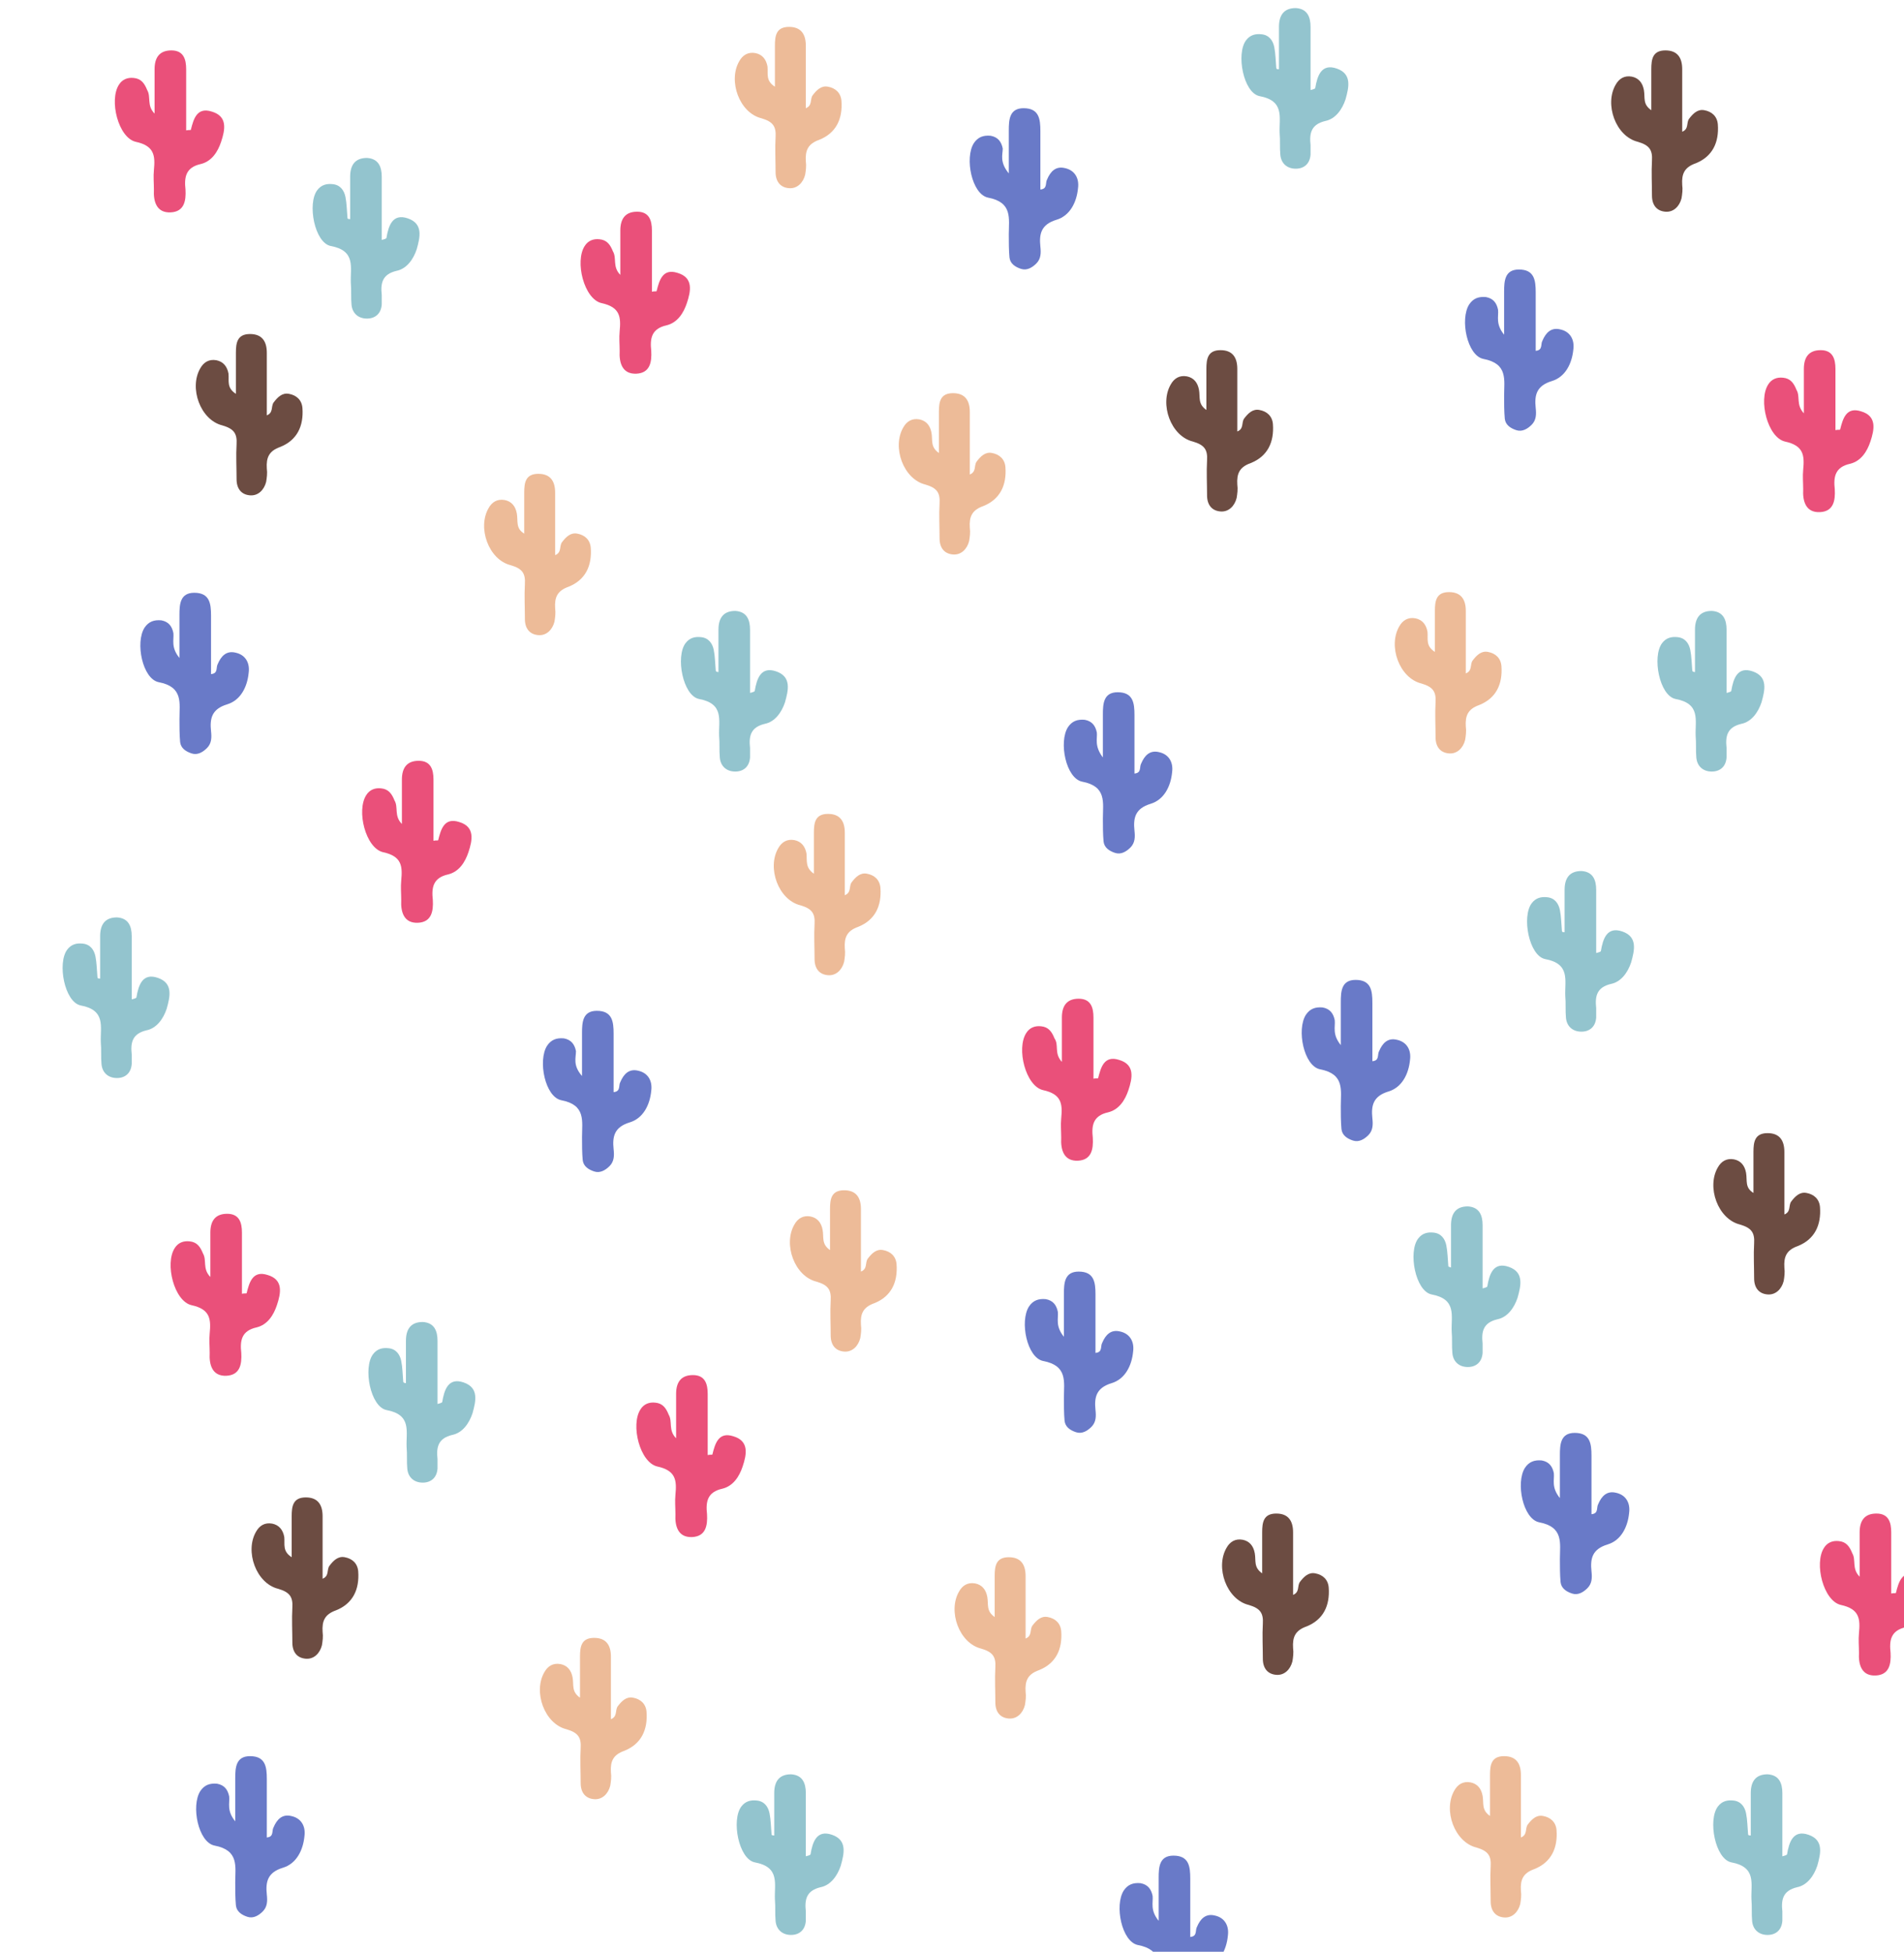 <?xml version="1.0" encoding="utf-8"?>
<!-- Generator: Adobe Illustrator 23.0.4, SVG Export Plug-In . SVG Version: 6.00 Build 0)  -->
<svg version="1.1" id="Layer_1" xmlns="http://www.w3.org/2000/svg" xmlns:xlink="http://www.w3.org/1999/xlink" x="0px" y="0px"
	 viewBox="0 0 283.3 290.4" style="enable-background:new 0 0 283.3 290.4;" xml:space="preserve">
<style type="text/css">
	.st0{fill:#6C4C42;}
	.st1{fill:#697AC8;}
	.st2{fill:#93C4CE;}
	.st3{fill:#EA507A;}
	.st4{fill:#EDBB98;}
</style>
<title>pattern</title>
<path class="st0" d="M179.5,61c0-2,0-4.1,0-6.1c0-1.5,0.2-2.8,2.1-2.8c1.8,0,2.5,1.1,2.5,2.8c0,1.5,0,3.1,0,4.6c0,1.5,0,3.1,0,4.7
	c1-0.4,0.6-1.3,1-1.9c0.6-0.8,1.3-1.5,2.3-1.3c1.1,0.2,1.9,0.9,2,2.1c0.2,2.7-0.8,4.8-3.3,5.8c-1.7,0.6-2.1,1.6-2,3.2
	c0.1,0.7,0,1.4-0.1,2c-0.3,1.2-1.2,2.1-2.4,2c-1.3-0.1-2-1-2-2.4c0-1.7-0.1-3.5,0-5.2c0.1-1.6-0.4-2.3-2.1-2.8
	c-3.3-0.8-5-5.6-3.3-8.5c0.5-0.9,1.3-1.4,2.4-1.2c1,0.2,1.6,0.9,1.8,2C178.6,59.1,178.2,60.1,179.5,61z"/>
<path class="st1" d="M150.1,25.8c0-2.6,0-4.5,0-6.4c0-1.6,0.1-3.3,2.2-3.3c2.3,0,2.5,1.6,2.5,3.4c0,2.9,0,5.8,0,8.7
	c1.1-0.1,0.7-1,1-1.5c0.5-1.2,1.3-2,2.6-1.7c1.5,0.3,2.2,1.5,2,3c-0.2,2.1-1.2,4.1-3.2,4.7c-2.3,0.7-2.6,2.1-2.4,4
	c0.1,0.9,0.1,1.8-0.6,2.5c-0.6,0.6-1.4,1.1-2.3,0.8c-0.9-0.3-1.6-0.8-1.7-1.7c-0.1-1.1-0.1-2.3-0.1-3.4c0-2.4,0.6-4.8-3.1-5.5
	c-2.4-0.5-3.5-5.9-2.1-8.1c0.6-0.9,1.4-1.2,2.5-1.1c1.1,0.2,1.6,0.9,1.8,1.9C149.2,23,148.7,24.1,150.1,25.8z"/>
<path class="st2" d="M52.1,32.6c0-2.1,0-4.2,0-6.3c0-1.7,0.7-2.8,2.5-2.8c1.7,0.1,2.2,1.3,2.2,2.8c0,3.1,0,6.2,0,9.4
	c0.4-0.1,0.7-0.2,0.7-0.3c0.3-1.8,0.9-3.7,3.2-2.9c2.3,0.8,1.8,2.8,1.3,4.6c-0.5,1.5-1.5,2.9-3,3.2c-2.1,0.5-2.4,1.8-2.2,3.6
	c0,0.5,0,1,0,1.4c-0.1,1.4-1,2.1-2.2,2.1c-1.3,0-2.2-0.8-2.3-2.1c-0.1-1,0-2.1-0.1-3.2c-0.1-2.3,0.8-4.8-3-5.5
	c-2.4-0.5-3.5-6.3-2-8.3c0.6-0.8,1.4-1,2.3-0.9c1.1,0.1,1.7,0.9,1.9,1.9c0.2,1,0.2,2,0.3,3.1C51.7,32.6,51.9,32.6,52.1,32.6z"/>
<path class="st2" d="M190.3,10.3c0-2.1,0-4.2,0-6.3c0-1.7,0.7-2.8,2.5-2.8c1.7,0.1,2.2,1.3,2.2,2.8c0,3.1,0,6.2,0,9.4
	c0.4-0.1,0.7-0.2,0.7-0.3c0.3-1.8,0.9-3.7,3.2-2.9c2.3,0.8,1.8,2.8,1.3,4.6c-0.5,1.5-1.5,2.9-3,3.2c-2.1,0.5-2.4,1.8-2.2,3.6
	c0,0.5,0,1,0,1.4c-0.1,1.4-1,2.1-2.2,2.1c-1.3,0-2.2-0.8-2.3-2.1c-0.1-1,0-2.1-0.1-3.2c-0.1-2.3,0.8-4.8-3-5.5
	c-2.4-0.5-3.5-6.3-2-8.3c0.6-0.8,1.4-1,2.3-0.9c1.1,0.1,1.7,0.9,1.9,1.9c0.2,1,0.2,2,0.3,3.1C189.9,10.3,190.1,10.3,190.3,10.3z"/>
<path class="st0" d="M35.1,58.6c0-2,0-4.1,0-6.1c0-1.5,0.2-2.8,2.1-2.8c1.8,0,2.5,1.1,2.5,2.8c0,1.5,0,3.1,0,4.6c0,1.5,0,3.1,0,4.7
	c1-0.4,0.6-1.3,1-1.9c0.6-0.8,1.3-1.5,2.3-1.3c1.1,0.2,1.9,0.9,2,2.1c0.2,2.7-0.8,4.8-3.3,5.8c-1.7,0.6-2.1,1.6-2,3.2
	c0.1,0.7,0,1.4-0.1,2c-0.3,1.2-1.2,2.1-2.4,2c-1.3-0.1-2-1-2-2.4c0-1.7-0.1-3.5,0-5.2c0.1-1.6-0.4-2.3-2.1-2.8
	c-3.3-0.8-5-5.6-3.3-8.5c0.5-0.9,1.3-1.4,2.4-1.2c1,0.2,1.6,0.9,1.8,2C34.1,56.7,33.7,57.7,35.1,58.6z"/>
<path class="st3" d="M92.3,40.9c0-2.4,0-4.5,0-6.6c0-1.7,0.7-2.8,2.5-2.8c1.8,0,2.2,1.3,2.2,2.8c0,3,0,6.1,0,9.1
	c0.4-0.1,0.7,0,0.7-0.1c0.4-1.6,0.9-3.4,3.1-2.7c2.4,0.7,2,2.7,1.4,4.5c-0.5,1.5-1.4,2.9-3,3.3c-2.3,0.5-2.5,2-2.3,3.8
	c0.1,1.7-0.2,3.3-2.2,3.4c-2.1,0.1-2.6-1.6-2.5-3.4c0-1-0.1-1.9,0-2.9c0.2-2.1,0.1-3.6-2.7-4.2c-2.6-0.6-4-6.2-2.5-8.5
	c0.5-0.8,1.3-1.1,2.2-1c1.1,0.1,1.6,0.8,2,1.8C91.8,38.4,91.1,39.7,92.3,40.9z"/>
<path class="st3" d="M59.8,122.6c0-2.4,0-4.5,0-6.6c0-1.7,0.7-2.8,2.5-2.8c1.8,0,2.2,1.3,2.2,2.8c0,3,0,6.1,0,9.1
	c0.4-0.1,0.7,0,0.7-0.1c0.4-1.6,0.9-3.4,3.1-2.7c2.4,0.7,2,2.7,1.4,4.5c-0.5,1.5-1.4,2.9-3,3.3c-2.3,0.5-2.5,2-2.3,3.8
	c0.1,1.7-0.2,3.3-2.2,3.4c-2.1,0.1-2.6-1.6-2.5-3.4c0-1-0.1-1.9,0-2.9c0.2-2.1,0.1-3.6-2.7-4.2c-2.6-0.6-4-6.2-2.5-8.5
	c0.5-0.8,1.3-1.1,2.2-1c1.1,0.1,1.6,0.8,2,1.8C59.3,120.1,58.6,121.4,59.8,122.6z"/>
<path class="st3" d="M158,158c0-2.4,0-4.5,0-6.6c0-1.7,0.7-2.8,2.5-2.8c1.8,0,2.2,1.3,2.2,2.8c0,3,0,6.1,0,9.1
	c0.4-0.1,0.7,0,0.7-0.1c0.4-1.6,0.9-3.4,3.1-2.7c2.4,0.7,2,2.7,1.4,4.5c-0.5,1.5-1.4,2.9-3,3.3c-2.3,0.5-2.5,2-2.3,3.8
	c0.1,1.7-0.2,3.3-2.2,3.4c-2.1,0.1-2.6-1.6-2.5-3.4c0-1-0.1-1.9,0-2.9c0.2-2.1,0.1-3.6-2.7-4.2c-2.6-0.6-4-6.2-2.5-8.5
	c0.5-0.8,1.3-1.1,2.2-1c1.1,0.1,1.6,0.8,2,1.8C157.6,155.5,156.8,156.7,158,158z"/>
<path class="st2" d="M232.8,138.7c0-2.1,0-4.2,0-6.3c0-1.7,0.7-2.8,2.5-2.8c1.7,0.1,2.2,1.3,2.2,2.8c0,3.1,0,6.2,0,9.4
	c0.4-0.1,0.7-0.2,0.7-0.3c0.3-1.8,0.9-3.7,3.2-2.9c2.3,0.8,1.8,2.8,1.3,4.6c-0.5,1.5-1.5,2.9-3,3.2c-2.1,0.5-2.4,1.8-2.2,3.6
	c0,0.5,0,1,0,1.4c-0.1,1.4-1,2.1-2.2,2.1c-1.3,0-2.2-0.8-2.3-2.1c-0.1-1,0-2.1-0.1-3.2c-0.1-2.3,0.8-4.8-3-5.5
	c-2.4-0.5-3.5-6.3-2-8.3c0.6-0.8,1.4-1,2.3-0.9c1.1,0.1,1.7,0.9,1.9,1.9c0.2,1,0.2,2,0.3,3.1C232.4,138.7,232.6,138.7,232.8,138.7z"
	/>
<path class="st1" d="M26.7,97.9c0-2.6,0-4.5,0-6.4c0-1.6,0.1-3.3,2.2-3.3c2.3,0,2.5,1.6,2.5,3.4c0,2.9,0,5.8,0,8.7
	c1.1-0.1,0.7-1,1-1.5c0.5-1.2,1.3-2,2.6-1.7c1.5,0.3,2.2,1.5,2,3c-0.2,2.1-1.2,4.1-3.2,4.7c-2.3,0.7-2.6,2.1-2.4,4
	c0.1,0.9,0.1,1.8-0.6,2.5c-0.6,0.6-1.4,1.1-2.3,0.8c-0.9-0.3-1.6-0.8-1.7-1.7c-0.1-1.1-0.1-2.3-0.1-3.4c0-2.4,0.6-4.8-3.1-5.5
	c-2.4-0.5-3.5-5.9-2.1-8.1c0.6-0.9,1.4-1.2,2.5-1.1c1.1,0.2,1.6,0.9,1.8,1.9C25.9,95.2,25.4,96.3,26.7,97.9z"/>
<path class="st2" d="M106.9,100c0-2.1,0-4.2,0-6.3c0-1.7,0.7-2.8,2.5-2.8c1.7,0.1,2.2,1.3,2.2,2.8c0,3.1,0,6.2,0,9.4
	c0.4-0.1,0.7-0.2,0.7-0.3c0.3-1.8,0.9-3.7,3.2-2.9c2.3,0.8,1.8,2.8,1.3,4.6c-0.5,1.5-1.5,2.9-3,3.2c-2.1,0.5-2.4,1.8-2.2,3.6
	c0,0.5,0,1,0,1.4c-0.1,1.4-1,2.1-2.2,2.1c-1.3,0-2.2-0.8-2.3-2.1c-0.1-1,0-2.1-0.1-3.2c-0.1-2.3,0.8-4.8-3-5.5
	c-2.4-0.5-3.5-6.3-2-8.3c0.6-0.8,1.4-1,2.3-0.9c1.1,0.1,1.7,0.9,1.9,1.9c0.2,1,0.2,2,0.3,3.1C106.5,99.9,106.7,100,106.9,100z"/>
<path class="st3" d="M23,16.9c0-2.4,0-4.5,0-6.6c0-1.7,0.7-2.8,2.5-2.8c1.8,0,2.2,1.3,2.2,2.8c0,3,0,6.1,0,9.1
	c0.4-0.1,0.7,0,0.7-0.1c0.4-1.6,0.9-3.4,3.1-2.7c2.4,0.7,2,2.7,1.4,4.5c-0.5,1.5-1.4,2.9-3,3.3c-2.3,0.5-2.5,2-2.3,3.8
	c0.1,1.7-0.2,3.3-2.2,3.4c-2.1,0.1-2.6-1.6-2.5-3.4c0-1-0.1-1.9,0-2.9c0.2-2.1,0.1-3.6-2.7-4.2c-2.6-0.6-4-6.2-2.5-8.5
	c0.5-0.8,1.3-1.1,2.2-1c1.1,0.1,1.6,0.8,2,1.8C22.5,14.4,21.8,15.7,23,16.9z"/>
<path class="st1" d="M164.1,112.7c0-2.6,0-4.5,0-6.4c0-1.6,0.1-3.3,2.2-3.3c2.3,0,2.5,1.6,2.5,3.4c0,2.9,0,5.8,0,8.7
	c1.1-0.1,0.7-1,1-1.5c0.5-1.2,1.3-2,2.6-1.7c1.5,0.3,2.2,1.5,2,3c-0.2,2.1-1.2,4.1-3.2,4.7c-2.3,0.7-2.6,2.1-2.4,4
	c0.1,0.9,0.1,1.8-0.6,2.5c-0.6,0.6-1.4,1.1-2.3,0.8c-0.9-0.3-1.6-0.8-1.7-1.7c-0.1-1.1-0.1-2.3-0.1-3.4c0-2.4,0.6-4.8-3.1-5.5
	c-2.4-0.5-3.5-5.9-2.1-8.1c0.6-0.9,1.4-1.2,2.5-1.1c1.1,0.2,1.6,0.9,1.8,1.9C163.3,109.9,162.8,111,164.1,112.7z"/>
<path class="st4" d="M78,79.4c0-2,0-4.1,0-6.1c0-1.5,0.2-2.8,2.1-2.8c1.8,0,2.5,1.1,2.5,2.8c0,1.5,0,3.1,0,4.6c0,1.5,0,3.1,0,4.7
	c1-0.4,0.6-1.3,1-1.9c0.6-0.8,1.3-1.5,2.3-1.3c1.1,0.2,1.9,0.9,2,2.1c0.2,2.7-0.8,4.8-3.3,5.8c-1.7,0.6-2.1,1.6-2,3.2
	c0.1,0.7,0,1.4-0.1,2c-0.3,1.2-1.2,2.1-2.4,2c-1.3-0.1-2-1-2-2.4c0-1.7-0.1-3.5,0-5.2c0.1-1.6-0.4-2.3-2.1-2.8
	c-3.3-0.8-5-5.6-3.3-8.5c0.5-0.9,1.3-1.4,2.4-1.2c1,0.2,1.6,0.9,1.8,2C77.1,77.6,76.7,78.6,78,79.4z"/>
<path class="st4" d="M121.1,130c0-2,0-4.1,0-6.1c0-1.5,0.2-2.8,2.1-2.8c1.8,0,2.5,1.1,2.5,2.8c0,1.5,0,3.1,0,4.6c0,1.5,0,3.1,0,4.7
	c1-0.4,0.6-1.3,1-1.9c0.6-0.8,1.3-1.5,2.3-1.3c1.1,0.2,1.9,0.9,2,2.1c0.2,2.7-0.8,4.8-3.3,5.8c-1.7,0.6-2.1,1.6-2,3.2
	c0.1,0.7,0,1.4-0.1,2c-0.3,1.2-1.2,2.1-2.4,2c-1.3-0.1-2-1-2-2.4c0-1.7-0.1-3.5,0-5.2c0.1-1.6-0.4-2.3-2.1-2.8
	c-3.3-0.8-5-5.6-3.3-8.5c0.5-0.9,1.3-1.4,2.4-1.2c1,0.2,1.6,0.9,1.8,2C120.1,128.1,119.8,129.1,121.1,130z"/>
<path class="st4" d="M213.5,97c0-2,0-4.1,0-6.1c0-1.5,0.2-2.8,2.1-2.8c1.8,0,2.5,1.1,2.5,2.8c0,1.5,0,3.1,0,4.6c0,1.5,0,3.1,0,4.7
	c1-0.4,0.6-1.3,1-1.9c0.6-0.8,1.3-1.5,2.3-1.3c1.1,0.2,1.9,0.9,2,2.1c0.2,2.7-0.8,4.8-3.3,5.8c-1.7,0.6-2.1,1.6-2,3.2
	c0.1,0.7,0,1.4-0.1,2c-0.3,1.2-1.2,2.1-2.4,2c-1.3-0.1-2-1-2-2.4c0-1.7-0.1-3.5,0-5.2c0.1-1.6-0.4-2.3-2.1-2.8
	c-3.3-0.8-5-5.6-3.3-8.5c0.5-0.9,1.3-1.4,2.4-1.2c1,0.2,1.6,0.9,1.8,2C212.5,95.1,212.1,96.1,213.5,97z"/>
<path class="st1" d="M199.5,155.5c0-2.6,0-4.5,0-6.4c0-1.6,0.1-3.3,2.2-3.3c2.3,0,2.5,1.6,2.5,3.4c0,2.9,0,5.8,0,8.7
	c1.1-0.1,0.7-1,1-1.5c0.5-1.2,1.3-2,2.6-1.7c1.5,0.3,2.2,1.5,2,3c-0.2,2.1-1.2,4.1-3.2,4.7c-2.3,0.7-2.6,2.1-2.4,4
	c0.1,0.9,0.1,1.8-0.6,2.5c-0.6,0.6-1.4,1.1-2.3,0.8c-0.9-0.3-1.6-0.8-1.7-1.7c-0.1-1.1-0.1-2.3-0.1-3.4c0-2.4,0.6-4.8-3.1-5.5
	c-2.4-0.5-3.5-5.9-2.1-8.1c0.6-0.9,1.4-1.2,2.5-1.1c1.1,0.2,1.6,0.9,1.8,1.9C198.7,152.8,198.2,153.9,199.5,155.5z"/>
<path class="st4" d="M115.3,12.9c0-2,0-4.1,0-6.1c0-1.5,0.2-2.8,2.1-2.8c1.8,0,2.5,1.1,2.5,2.8c0,1.5,0,3.1,0,4.6c0,1.5,0,3.1,0,4.7
	c1-0.4,0.6-1.3,1-1.9c0.6-0.8,1.3-1.5,2.3-1.3c1.1,0.2,1.9,0.9,2,2.1c0.2,2.7-0.8,4.8-3.3,5.8c-1.7,0.6-2.1,1.6-2,3.2
	c0.1,0.7,0,1.4-0.1,2c-0.3,1.2-1.2,2.1-2.4,2c-1.3-0.1-2-1-2-2.4c0-1.7-0.1-3.5,0-5.2c0.1-1.6-0.4-2.3-2.1-2.8
	c-3.3-0.8-5-5.6-3.3-8.5c0.5-0.9,1.3-1.4,2.4-1.2c1,0.2,1.6,0.9,1.8,2C114.3,11,113.9,12,115.3,12.9z"/>
<path class="st1" d="M86.6,160.1c0-2.6,0-4.5,0-6.4c0-1.6,0.1-3.3,2.2-3.3c2.3,0,2.5,1.6,2.5,3.4c0,2.9,0,5.8,0,8.7
	c1.1-0.1,0.7-1,1-1.5c0.5-1.2,1.3-2,2.6-1.7c1.5,0.3,2.2,1.5,2,3c-0.2,2.1-1.2,4.1-3.2,4.7c-2.3,0.7-2.6,2.1-2.4,4
	c0.1,0.9,0.1,1.8-0.6,2.5c-0.6,0.6-1.4,1.1-2.3,0.8c-0.9-0.3-1.6-0.8-1.7-1.7c-0.1-1.1-0.1-2.3-0.1-3.4c0-2.4,0.6-4.8-3.1-5.5
	c-2.4-0.5-3.5-5.9-2.1-8.1c0.6-0.9,1.4-1.2,2.5-1.1c1.1,0.2,1.6,0.9,1.8,1.9C85.7,157.4,85.2,158.5,86.6,160.1z"/>
<path class="st0" d="M245.7,16.4c0-2,0-4.1,0-6.1c0-1.5,0.2-2.8,2.1-2.8c1.8,0,2.5,1.1,2.5,2.8c0,1.5,0,3.1,0,4.6c0,1.5,0,3.1,0,4.7
	c1-0.4,0.6-1.3,1-1.9c0.6-0.8,1.3-1.5,2.3-1.3c1.1,0.2,1.9,0.9,2,2.1c0.2,2.7-0.8,4.8-3.3,5.8c-1.7,0.6-2.1,1.6-2,3.2
	c0.1,0.7,0,1.4-0.1,2c-0.3,1.2-1.2,2.1-2.4,2c-1.3-0.1-2-1-2-2.4c0-1.7-0.1-3.5,0-5.2c0.1-1.6-0.4-2.3-2.1-2.8
	c-3.3-0.8-5-5.6-3.3-8.5c0.5-0.9,1.3-1.4,2.4-1.2c1,0.2,1.6,0.9,1.8,2C244.8,14.6,244.4,15.5,245.7,16.4z"/>
<path class="st2" d="M252.2,100c0-2.1,0-4.2,0-6.3c0-1.7,0.7-2.8,2.5-2.8c1.7,0.1,2.2,1.3,2.2,2.8c0,3.1,0,6.2,0,9.4
	c0.4-0.1,0.7-0.2,0.7-0.3c0.3-1.8,0.9-3.7,3.2-2.9c2.3,0.8,1.8,2.8,1.3,4.6c-0.5,1.5-1.5,2.9-3,3.2c-2.1,0.5-2.4,1.8-2.2,3.6
	c0,0.5,0,1,0,1.4c-0.1,1.4-1,2.1-2.2,2.1c-1.3,0-2.2-0.8-2.3-2.1c-0.1-1,0-2.1-0.1-3.2c-0.1-2.3,0.8-4.8-3-5.5
	c-2.4-0.5-3.5-6.3-2-8.3c0.6-0.8,1.4-1,2.3-0.9c1.1,0.1,1.7,0.9,1.9,1.9c0.2,1,0.2,2,0.3,3.1C251.8,99.9,252,100,252.2,100z"/>
<path class="st1" d="M223.8,49.8c0-2.6,0-4.5,0-6.4c0-1.6,0.1-3.3,2.2-3.3c2.3,0,2.5,1.6,2.5,3.4c0,2.9,0,5.8,0,8.7
	c1.1-0.1,0.7-1,1-1.5c0.5-1.2,1.3-2,2.6-1.7c1.5,0.3,2.2,1.5,2,3c-0.2,2.1-1.2,4.1-3.2,4.7c-2.3,0.7-2.6,2.1-2.4,4
	c0.1,0.9,0.1,1.8-0.6,2.5c-0.6,0.6-1.4,1.1-2.3,0.8c-0.9-0.3-1.6-0.8-1.7-1.7c-0.1-1.1-0.1-2.3-0.1-3.4c0-2.4,0.6-4.8-3.1-5.5
	c-2.4-0.5-3.5-5.9-2.1-8.1c0.6-0.9,1.4-1.2,2.5-1.1c1.1,0.2,1.6,0.9,1.8,1.9C223,47.1,222.5,48.2,223.8,49.8z"/>
<path class="st4" d="M139.7,67.4c0-2,0-4.1,0-6.1c0-1.5,0.2-2.8,2.1-2.8c1.8,0,2.5,1.1,2.5,2.8c0,1.5,0,3.1,0,4.6c0,1.5,0,3.1,0,4.7
	c1-0.4,0.6-1.3,1-1.9c0.6-0.8,1.3-1.5,2.3-1.3c1.1,0.2,1.9,0.9,2,2.1c0.2,2.7-0.8,4.8-3.3,5.8c-1.7,0.6-2.1,1.6-2,3.2
	c0.1,0.7,0,1.4-0.1,2c-0.3,1.2-1.2,2.1-2.4,2c-1.3-0.1-2-1-2-2.4c0-1.7-0.1-3.5,0-5.2c0.1-1.6-0.4-2.3-2.1-2.8
	c-3.3-0.8-5-5.6-3.3-8.5c0.5-0.9,1.3-1.4,2.4-1.2c1,0.2,1.6,0.9,1.8,2C138.8,65.5,138.4,66.5,139.7,67.4z"/>
<path class="st3" d="M268.4,61.5c0-2.4,0-4.5,0-6.6c0-1.7,0.7-2.8,2.5-2.8c1.8,0,2.2,1.3,2.2,2.8c0,3,0,6.1,0,9.1
	c0.4-0.1,0.7,0,0.7-0.1c0.4-1.6,0.9-3.4,3.1-2.7c2.4,0.7,2,2.7,1.4,4.5c-0.5,1.5-1.4,2.9-3,3.3c-2.3,0.5-2.5,2-2.3,3.8
	c0.1,1.7-0.2,3.3-2.2,3.4c-2.1,0.1-2.6-1.6-2.5-3.4c0-1-0.1-1.9,0-2.9c0.2-2.1,0.1-3.6-2.7-4.2c-2.6-0.6-4-6.2-2.5-8.5
	c0.5-0.8,1.3-1.1,2.2-1c1.1,0.1,1.6,0.8,2,1.8C267.9,59,267.2,60.2,268.4,61.5z"/>
<path class="st2" d="M14.9,145.6c0-2.1,0-4.2,0-6.3c0-1.7,0.7-2.8,2.5-2.8c1.7,0.1,2.2,1.3,2.2,2.8c0,3.1,0,6.2,0,9.4
	c0.4-0.1,0.7-0.2,0.7-0.3c0.3-1.8,0.9-3.7,3.2-2.9c2.3,0.8,1.8,2.8,1.3,4.6c-0.5,1.5-1.5,2.9-3,3.2c-2.1,0.5-2.4,1.8-2.2,3.6
	c0,0.5,0,1,0,1.4c-0.1,1.4-1,2.1-2.2,2.1c-1.3,0-2.2-0.8-2.3-2.1c-0.1-1,0-2.1-0.1-3.2c-0.1-2.3,0.8-4.8-3-5.5
	c-2.4-0.5-3.5-6.3-2-8.3c0.6-0.8,1.4-1,2.3-0.9c1.1,0.1,1.7,0.9,1.9,1.9c0.2,1,0.2,2,0.3,3.1C14.5,145.6,14.7,145.6,14.9,145.6z"/>
<path class="st0" d="M187.8,234.1c0-2,0-4.1,0-6.1c0-1.5,0.2-2.8,2.1-2.8c1.8,0,2.5,1.1,2.5,2.8c0,1.5,0,3.1,0,4.6
	c0,1.5,0,3.1,0,4.7c1-0.4,0.6-1.3,1-1.9c0.6-0.8,1.3-1.5,2.3-1.3c1.1,0.2,1.9,0.9,2,2.1c0.2,2.7-0.8,4.8-3.3,5.8
	c-1.7,0.6-2.1,1.6-2,3.2c0.1,0.7,0,1.4-0.1,2c-0.3,1.2-1.2,2.1-2.4,2c-1.3-0.1-2-1-2-2.4c0-1.7-0.1-3.5,0-5.2
	c0.1-1.6-0.4-2.3-2.1-2.8c-3.3-0.8-5-5.6-3.3-8.5c0.5-0.9,1.3-1.4,2.4-1.2c1,0.2,1.6,0.9,1.8,2C186.9,232.2,186.5,233.2,187.8,234.1
	z"/>
<path class="st1" d="M158.3,198.9c0-2.6,0-4.5,0-6.4c0-1.6,0.1-3.3,2.2-3.3c2.3,0,2.5,1.6,2.5,3.4c0,2.9,0,5.8,0,8.7
	c1.1-0.1,0.7-1,1-1.5c0.5-1.2,1.3-2,2.6-1.7c1.5,0.3,2.2,1.5,2,3c-0.2,2.1-1.2,4.1-3.2,4.7c-2.3,0.7-2.6,2.1-2.4,4
	c0.1,0.9,0.1,1.8-0.6,2.5c-0.6,0.6-1.4,1.1-2.3,0.8c-0.9-0.3-1.6-0.8-1.7-1.7c-0.1-1.1-0.1-2.3-0.1-3.4c0-2.4,0.6-4.8-3.1-5.5
	c-2.4-0.5-3.5-5.9-2.1-8.1c0.6-0.9,1.4-1.2,2.5-1.1c1.1,0.2,1.6,0.9,1.8,1.9C157.5,196.2,157,197.3,158.3,198.9z"/>
<path class="st2" d="M60.4,205.8c0-2.1,0-4.2,0-6.3c0-1.7,0.7-2.8,2.5-2.8c1.7,0.1,2.2,1.3,2.2,2.8c0,3.1,0,6.2,0,9.4
	c0.4-0.1,0.7-0.2,0.7-0.3c0.3-1.8,0.9-3.7,3.2-2.9c2.3,0.8,1.8,2.8,1.3,4.6c-0.5,1.5-1.5,2.9-3,3.2c-2.1,0.5-2.4,1.8-2.2,3.6
	c0,0.5,0,1,0,1.4c-0.1,1.4-1,2.1-2.2,2.1c-1.3,0-2.2-0.8-2.3-2.1c-0.1-1,0-2.1-0.1-3.2c-0.1-2.3,0.8-4.8-3-5.5
	c-2.4-0.5-3.5-6.3-2-8.3c0.6-0.8,1.4-1,2.3-0.9c1.1,0.1,1.7,0.9,1.9,1.9c0.2,1,0.2,2,0.3,3.1C60,205.7,60.2,205.8,60.4,205.8z"/>
<path class="st2" d="M215.9,188.6c0-2.1,0-4.2,0-6.3c0-1.7,0.7-2.8,2.5-2.8c1.7,0.1,2.2,1.3,2.2,2.8c0,3.1,0,6.2,0,9.4
	c0.4-0.1,0.7-0.2,0.7-0.3c0.3-1.8,0.9-3.7,3.2-2.9c2.3,0.8,1.8,2.8,1.3,4.6c-0.5,1.5-1.5,2.9-3,3.2c-2.1,0.5-2.4,1.8-2.2,3.6
	c0,0.5,0,1,0,1.4c-0.1,1.4-1,2.1-2.2,2.1c-1.3,0-2.2-0.8-2.3-2.1c-0.1-1,0-2.1-0.1-3.2c-0.1-2.3,0.8-4.8-3-5.5
	c-2.4-0.5-3.5-6.3-2-8.3c0.6-0.8,1.4-1,2.3-0.9c1.1,0.1,1.7,0.9,1.9,1.9c0.2,1,0.2,2,0.3,3.1C215.5,188.5,215.7,188.5,215.9,188.6z"
	/>
<path class="st0" d="M43.4,231.7c0-2,0-4.1,0-6.1c0-1.5,0.2-2.8,2.1-2.8c1.8,0,2.5,1.1,2.5,2.8c0,1.5,0,3.1,0,4.6c0,1.5,0,3.1,0,4.7
	c1-0.4,0.6-1.3,1-1.9c0.6-0.8,1.3-1.5,2.3-1.3c1.1,0.2,1.9,0.9,2,2.1c0.2,2.7-0.8,4.8-3.3,5.8c-1.7,0.6-2.1,1.6-2,3.2
	c0.1,0.7,0,1.4-0.1,2c-0.3,1.2-1.2,2.1-2.4,2c-1.3-0.1-2-1-2-2.4c0-1.7-0.1-3.5,0-5.2c0.1-1.6-0.4-2.3-2.1-2.8
	c-3.3-0.8-5-5.6-3.3-8.5c0.5-0.9,1.3-1.4,2.4-1.2c1,0.2,1.6,0.9,1.8,2C42.4,229.8,42,230.8,43.4,231.7z"/>
<path class="st3" d="M100.6,214c0-2.4,0-4.5,0-6.6c0-1.7,0.7-2.8,2.5-2.8c1.8,0,2.2,1.3,2.2,2.8c0,3,0,6.1,0,9.1
	c0.4-0.1,0.7,0,0.7-0.1c0.4-1.6,0.9-3.4,3.1-2.7c2.4,0.7,2,2.7,1.4,4.5c-0.5,1.5-1.4,2.9-3,3.3c-2.3,0.5-2.5,2-2.3,3.8
	c0.1,1.7-0.2,3.3-2.2,3.4c-2.1,0.1-2.6-1.6-2.5-3.4c0-1-0.1-1.9,0-2.9c0.2-2.1,0.1-3.6-2.7-4.2c-2.6-0.6-4-6.2-2.5-8.5
	c0.5-0.8,1.3-1.1,2.2-1c1.1,0.1,1.6,0.8,2,1.8C100.1,211.5,99.4,212.8,100.6,214z"/>
<path class="st1" d="M35,271c0-2.6,0-4.5,0-6.4c0-1.6,0.1-3.3,2.2-3.3c2.3,0,2.5,1.6,2.5,3.4c0,2.9,0,5.8,0,8.7c1.1-0.1,0.7-1,1-1.5
	c0.5-1.2,1.3-2,2.6-1.7c1.5,0.3,2.2,1.5,2,3c-0.2,2.1-1.2,4.1-3.2,4.7c-2.3,0.7-2.6,2.1-2.4,4c0.1,0.9,0.1,1.8-0.6,2.5
	c-0.6,0.6-1.4,1.1-2.3,0.8c-0.9-0.3-1.6-0.8-1.7-1.7c-0.1-1.1-0.1-2.3-0.1-3.4c0-2.4,0.6-4.8-3.1-5.5c-2.4-0.5-3.5-5.9-2.1-8.1
	c0.6-0.9,1.4-1.2,2.5-1.1c1.1,0.2,1.6,0.9,1.8,1.9C34.2,268.3,33.7,269.4,35,271z"/>
<path class="st2" d="M115.2,273.1c0-2.1,0-4.2,0-6.3c0-1.7,0.7-2.8,2.5-2.8c1.7,0.1,2.2,1.3,2.2,2.8c0,3.1,0,6.2,0,9.4
	c0.4-0.1,0.7-0.2,0.7-0.3c0.3-1.8,0.9-3.7,3.2-2.9c2.3,0.8,1.8,2.8,1.3,4.6c-0.5,1.5-1.5,2.9-3,3.2c-2.1,0.5-2.4,1.8-2.2,3.6
	c0,0.5,0,1,0,1.4c-0.1,1.4-1,2.1-2.2,2.1c-1.3,0-2.2-0.8-2.3-2.1c-0.1-1,0-2.1-0.1-3.2c-0.1-2.3,0.8-4.8-3-5.5
	c-2.4-0.5-3.5-6.3-2-8.3c0.6-0.8,1.4-1,2.3-0.9c1.1,0.1,1.7,0.9,1.9,1.9c0.2,1,0.2,2,0.3,3.1C114.8,273.1,115,273.1,115.2,273.1z"/>
<path class="st3" d="M31.3,190c0-2.4,0-4.5,0-6.6c0-1.7,0.7-2.8,2.5-2.8c1.8,0,2.2,1.3,2.2,2.8c0,3,0,6.1,0,9.1
	c0.4-0.1,0.7,0,0.7-0.1c0.4-1.6,0.9-3.4,3.1-2.7c2.4,0.7,2,2.7,1.4,4.5c-0.5,1.5-1.4,2.9-3,3.3c-2.3,0.5-2.5,2-2.3,3.8
	c0.1,1.7-0.2,3.3-2.2,3.4c-2.1,0.1-2.6-1.6-2.5-3.4c0-1-0.1-1.9,0-2.9c0.2-2.1,0.1-3.6-2.7-4.2c-2.6-0.6-4-6.2-2.5-8.5
	c0.5-0.8,1.3-1.1,2.2-1c1.1,0.1,1.6,0.8,2,1.8C30.8,187.5,30.1,188.8,31.3,190z"/>
<path class="st1" d="M172.4,285.8c0-2.6,0-4.5,0-6.4c0-1.6,0.1-3.3,2.2-3.3c2.3,0,2.5,1.6,2.5,3.4c0,2.9,0,5.8,0,8.7
	c1.1-0.1,0.7-1,1-1.5c0.5-1.2,1.3-2,2.6-1.7c1.5,0.3,2.2,1.5,2,3c-0.2,2.1-1.2,4.1-3.2,4.7c-2.3,0.7-2.6,2.1-2.4,4
	c0.1,0.9,0.1,1.8-0.6,2.5c-0.6,0.6-1.4,1.1-2.3,0.8c-0.9-0.3-1.6-0.8-1.7-1.7c-0.1-1.1-0.1-2.3-0.1-3.4c0-2.4,0.6-4.8-3.1-5.5
	c-2.4-0.5-3.5-5.9-2.1-8.1c0.6-0.9,1.4-1.2,2.5-1.1c1.1,0.2,1.6,0.9,1.8,1.9C171.6,283.1,171.1,284.2,172.4,285.8z"/>
<path class="st4" d="M86.3,252.6c0-2,0-4.1,0-6.1c0-1.5,0.2-2.8,2.1-2.8c1.8,0,2.5,1.1,2.5,2.8c0,1.5,0,3.1,0,4.6c0,1.5,0,3.1,0,4.7
	c1-0.4,0.6-1.3,1-1.9c0.6-0.8,1.3-1.5,2.3-1.3c1.1,0.2,1.9,0.9,2,2.1c0.2,2.7-0.8,4.8-3.3,5.8c-1.7,0.6-2.1,1.6-2,3.2
	c0.1,0.7,0,1.4-0.1,2c-0.3,1.2-1.2,2.1-2.4,2c-1.3-0.1-2-1-2-2.4c0-1.7-0.1-3.5,0-5.2c0.1-1.6-0.4-2.3-2.1-2.8
	c-3.3-0.8-5-5.6-3.3-8.5c0.5-0.9,1.3-1.4,2.4-1.2c1,0.2,1.6,0.9,1.8,2C85.4,250.7,85,251.7,86.3,252.6z"/>
<path class="st4" d="M221.7,270.2c0-2,0-4.1,0-6.1c0-1.5,0.2-2.8,2.1-2.8c1.8,0,2.5,1.1,2.5,2.8c0,1.5,0,3.1,0,4.6
	c0,1.5,0,3.1,0,4.7c1-0.4,0.6-1.3,1-1.9c0.6-0.8,1.3-1.5,2.3-1.3c1.1,0.2,1.9,0.9,2,2.1c0.2,2.7-0.8,4.8-3.3,5.8
	c-1.7,0.6-2.1,1.6-2,3.2c0.1,0.7,0,1.4-0.1,2c-0.3,1.2-1.2,2.1-2.4,2c-1.3-0.1-2-1-2-2.4c0-1.7-0.1-3.5,0-5.2
	c0.1-1.6-0.4-2.3-2.1-2.8c-3.3-0.8-5-5.6-3.3-8.5c0.5-0.9,1.3-1.4,2.4-1.2c1,0.2,1.6,0.9,1.8,2C220.8,268.3,220.4,269.3,221.7,270.2
	z"/>
<path class="st4" d="M123.5,186c0-2,0-4.1,0-6.1c0-1.5,0.2-2.8,2.1-2.8c1.8,0,2.5,1.1,2.5,2.8c0,1.5,0,3.1,0,4.6c0,1.5,0,3.1,0,4.7
	c1-0.4,0.6-1.3,1-1.9c0.6-0.8,1.3-1.5,2.3-1.3c1.1,0.2,1.9,0.9,2,2.1c0.2,2.7-0.8,4.8-3.3,5.8c-1.7,0.6-2.1,1.6-2,3.2
	c0.1,0.7,0,1.4-0.1,2c-0.3,1.2-1.2,2.1-2.4,2c-1.3-0.1-2-1-2-2.4c0-1.7-0.1-3.5,0-5.2c0.1-1.6-0.4-2.3-2.1-2.8
	c-3.3-0.8-5-5.6-3.3-8.5c0.5-0.9,1.3-1.4,2.4-1.2c1,0.2,1.6,0.9,1.8,2C122.6,184.1,122.2,185.1,123.5,186z"/>
<path class="st0" d="M260.9,177.5c0-2,0-4.1,0-6.1c0-1.5,0.2-2.8,2.1-2.8c1.8,0,2.5,1.1,2.5,2.8c0,1.5,0,3.1,0,4.6
	c0,1.5,0,3.1,0,4.7c1-0.4,0.6-1.3,1-1.9c0.6-0.8,1.3-1.5,2.3-1.3c1.1,0.2,1.9,0.9,2,2.1c0.2,2.7-0.8,4.8-3.3,5.8
	c-1.7,0.6-2.1,1.6-2,3.2c0.1,0.7,0,1.4-0.1,2c-0.3,1.2-1.2,2.1-2.4,2c-1.3-0.1-2-1-2-2.4c0-1.7-0.1-3.5,0-5.2
	c0.1-1.6-0.4-2.3-2.1-2.8c-3.3-0.8-5-5.6-3.3-8.5c0.5-0.9,1.3-1.4,2.4-1.2c1,0.2,1.6,0.9,1.8,2C260,175.7,259.6,176.7,260.9,177.5z"
	/>
<path class="st2" d="M260.5,273.1c0-2.1,0-4.2,0-6.3c0-1.7,0.7-2.8,2.5-2.8c1.7,0.1,2.2,1.3,2.2,2.8c0,3.1,0,6.2,0,9.4
	c0.4-0.1,0.7-0.2,0.7-0.3c0.3-1.8,0.9-3.7,3.2-2.9c2.3,0.8,1.8,2.8,1.3,4.6c-0.5,1.5-1.5,2.9-3,3.2c-2.1,0.5-2.4,1.8-2.2,3.6
	c0,0.5,0,1,0,1.4c-0.1,1.4-1,2.1-2.2,2.1c-1.3,0-2.2-0.8-2.3-2.1c-0.1-1,0-2.1-0.1-3.2c-0.1-2.3,0.8-4.8-3-5.5
	c-2.4-0.5-3.5-6.3-2-8.3c0.6-0.8,1.4-1,2.3-0.9c1.1,0.1,1.7,0.9,1.9,1.9c0.2,1,0.2,2,0.3,3.1C260.1,273.1,260.3,273.1,260.5,273.1z"
	/>
<path class="st1" d="M232.1,222.9c0-2.6,0-4.5,0-6.4c0-1.6,0.1-3.3,2.2-3.3c2.3,0,2.5,1.6,2.5,3.4c0,2.9,0,5.8,0,8.7
	c1.1-0.1,0.7-1,1-1.5c0.5-1.2,1.3-2,2.6-1.7c1.5,0.3,2.2,1.5,2,3c-0.2,2.1-1.2,4.1-3.2,4.7c-2.3,0.7-2.6,2.1-2.4,4
	c0.1,0.9,0.1,1.8-0.6,2.5c-0.6,0.6-1.4,1.1-2.3,0.8c-0.9-0.3-1.6-0.8-1.7-1.7c-0.1-1.1-0.1-2.3-0.1-3.4c0-2.4,0.6-4.8-3.1-5.5
	c-2.4-0.5-3.5-5.9-2.1-8.1c0.6-0.9,1.4-1.2,2.5-1.1c1.1,0.2,1.6,0.9,1.8,1.9C231.3,220.2,230.8,221.3,232.1,222.9z"/>
<path class="st4" d="M148,240.6c0-2,0-4.1,0-6.1c0-1.5,0.2-2.8,2.1-2.8c1.8,0,2.5,1.1,2.5,2.8c0,1.5,0,3.1,0,4.6c0,1.5,0,3.1,0,4.7
	c1-0.4,0.6-1.3,1-1.9c0.6-0.8,1.3-1.5,2.3-1.3c1.1,0.2,1.9,0.9,2,2.1c0.2,2.7-0.8,4.8-3.3,5.8c-1.7,0.6-2.1,1.6-2,3.2
	c0.1,0.7,0,1.4-0.1,2c-0.3,1.2-1.2,2.1-2.4,2c-1.3-0.1-2-1-2-2.4c0-1.7-0.1-3.5,0-5.2c0.1-1.6-0.4-2.3-2.1-2.8
	c-3.3-0.8-5-5.6-3.3-8.5c0.5-0.9,1.3-1.4,2.4-1.2c1,0.2,1.6,0.9,1.8,2C147.1,238.7,146.7,239.7,148,240.6z"/>
<path class="st3" d="M276.7,234.6c0-2.4,0-4.5,0-6.6c0-1.7,0.7-2.8,2.5-2.8c1.8,0,2.2,1.3,2.2,2.8c0,3,0,6.1,0,9.1
	c0.4-0.1,0.7,0,0.7-0.1c0.4-1.6,0.9-3.4,3.1-2.7c2.4,0.7,2,2.7,1.4,4.5c-0.5,1.5-1.4,2.9-3,3.3c-2.3,0.5-2.5,2-2.3,3.8
	c0.1,1.7-0.2,3.3-2.2,3.4c-2.1,0.1-2.6-1.6-2.5-3.4c0-1-0.1-1.9,0-2.9c0.2-2.1,0.1-3.6-2.7-4.2c-2.6-0.6-4-6.2-2.5-8.5
	c0.5-0.8,1.3-1.1,2.2-1c1.1,0.1,1.6,0.8,2,1.8C276.2,232.1,275.5,233.4,276.7,234.6z"/>
</svg>
